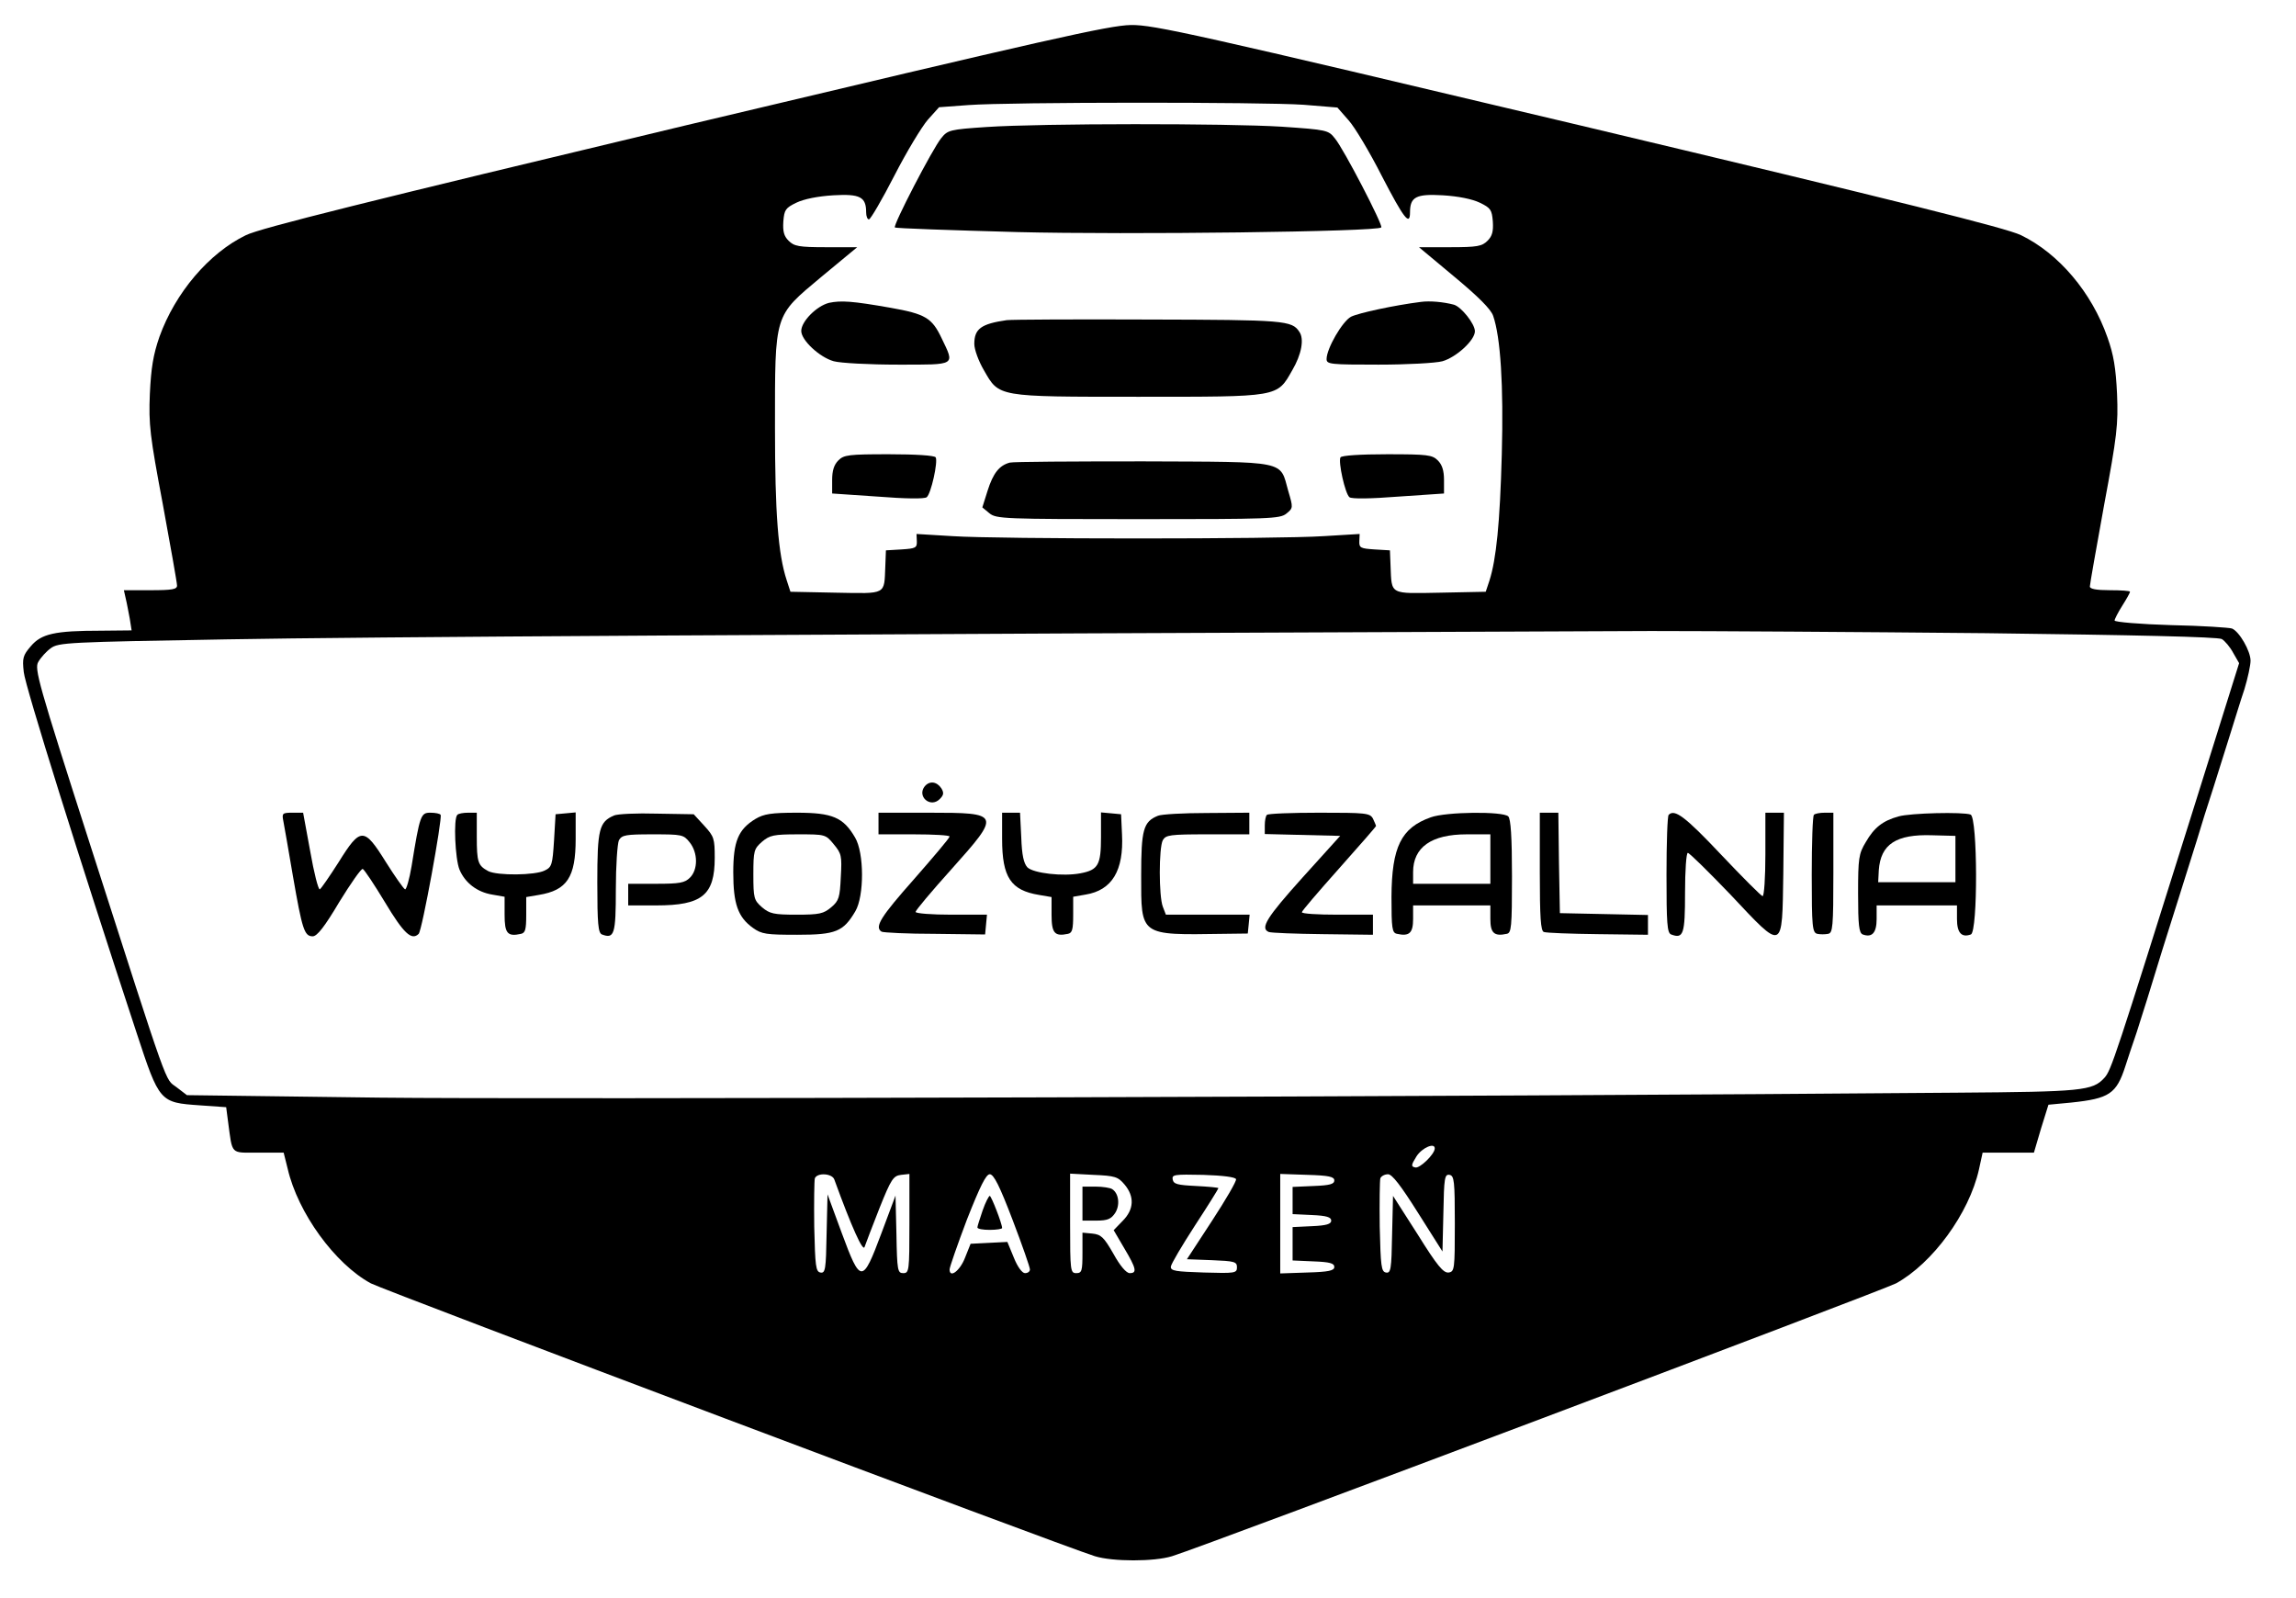 <svg width="743" height="517" xmlns="http://www.w3.org/2000/svg" preserveAspectRatio="xMidYMid meet">

 <g>
  <title>background</title>
  <rect fill="none" id="canvas_background" height="519" width="745" y="-1" x="-1"/>
 </g>
 <g>
  <title>Layer 1</title>
  <g id="svg_1" fill="#000000" transform="translate(0,800) scale(0.1,-0.1) ">
   <path id="svg_2" d="m2217.905,7594c-1029,-246 -1375,-332 -1422,-355c-120,-58 -229,-187 -280,-329c-20,-58 -27,-100 -31,-185c-4,-99 0,-134 42,-357c25,-136 46,-254 46,-263c0,-12 -15,-15 -86,-15l-86,0l6,-27c4,-16 9,-45 13,-65l6,-38l-99,-1c-150,0 -193,-10 -227,-50c-26,-30 -28,-39 -23,-84c4,-44 182,-612 365,-1167c74,-225 75,-226 205,-235l85,-6l6,-46c15,-110 6,-101 98,-101l82,0l13,-52c33,-143 153,-308 269,-371c46,-24 2234,-849 2343,-883c58,-18 192,-18 250,0c110,34 2297,859 2343,883c118,65 236,226 268,368l12,55l83,0l83,0l23,78l24,77l74,7c123,13 146,28 175,118c10,30 23,71 30,90c7,19 24,76 40,125c34,112 65,211 106,340c17,55 42,134 55,175c12,41 37,120 55,175c17,55 42,134 55,175c13,41 32,104 44,139c11,36 20,78 20,93c0,31 -36,94 -60,104c-8,3 -97,9 -197,11c-101,3 -183,10 -183,15c0,4 11,26 25,48c14,22 25,42 25,45c0,3 -29,5 -65,5c-44,0 -65,4 -65,12c0,7 21,125 46,263c42,225 46,261 42,360c-4,84 -11,127 -31,183c-51,146 -158,272 -280,331c-48,23 -379,106 -1430,356c-1247,296 -1376,325 -1450,324c-71,-1 -268,-46 -1442,-325zm2000,67l110,-9l36,-41c20,-22 69,-104 108,-181c71,-137 91,-163 91,-117c0,50 20,60 106,55c50,-3 95,-12 120,-24c35,-17 39,-23 42,-61c2,-32 -2,-47 -17,-62c-18,-18 -33,-21 -121,-21l-101,0l115,-96c77,-64 118,-105 125,-126c24,-69 34,-225 28,-448c-6,-224 -18,-340 -40,-409l-12,-36l-147,-3c-166,-3 -157,-8 -161,87l-2,50l-50,3c-45,3 -50,5 -49,27l1,23l-116,-7c-150,-10 -1052,-10 -1202,0l-116,7l1,-23c1,-22 -4,-24 -49,-27l-51,-3l-2,-52c-4,-93 6,-88 -160,-85l-147,3l-12,37c-28,85 -38,218 -38,493c0,374 -4,360 150,489l116,96l-101,0c-88,0 -103,3 -121,21c-15,15 -19,30 -17,62c3,38 7,44 42,61c25,12 70,21 120,24c86,5 106,-5 106,-55c0,-13 4,-23 9,-23c5,0 42,63 82,141c40,78 89,159 109,182l36,40l95,7c136,10 955,10 1084,1zm2206,-1710c484,-6 753,-12 766,-19c10,-6 27,-26 37,-45l19,-33l-152,-485c-250,-796 -262,-833 -284,-857c-38,-42 -73,-45 -477,-48c-1536,-13 -4595,-22 -5107,-16l-621,8l-34,26c-38,29 -19,-26 -280,787c-168,523 -180,567 -167,589c8,14 26,34 40,44c25,19 56,20 570,29c449,8 1766,16 4609,27c184,0 671,-3 1081,-7zm-1781,-1668c-1,-19 -49,-65 -63,-61c-14,3 -14,7 4,36c18,28 60,46 59,25zm-1943,-100c56,-154 93,-236 98,-218c4,11 25,67 48,125c38,95 45,105 70,108l27,3l0,-160c0,-154 -1,-161 -20,-161c-18,0 -20,8 -22,126l-3,125l-46,-123c-61,-163 -67,-163 -128,2l-46,125l-3,-128c-2,-115 -4,-128 -20,-125c-15,3 -17,20 -20,148c-1,79 0,150 2,157c8,19 56,16 63,-4zm577,-131c31,-81 56,-153 56,-160c0,-7 -7,-12 -16,-12c-9,0 -24,20 -36,50l-21,51l-60,-3l-59,-3l-18,-45c-16,-42 -50,-68 -50,-38c0,7 25,79 56,161c43,109 62,147 74,147c13,0 32,-38 74,-148zm362,115c33,-39 31,-81 -6,-118l-29,-30l34,-58c40,-67 42,-81 18,-81c-11,0 -31,23 -53,63c-31,54 -40,62 -68,65l-32,3l0,-65c0,-59 -2,-66 -20,-66c-19,0 -20,7 -20,161l0,161l76,-4c69,-3 79,-6 100,-31zm361,17c2,-6 -33,-66 -78,-135l-81,-124l81,-3c73,-3 81,-5 81,-23c0,-19 -6,-20 -107,-17c-91,3 -108,5 -107,19c1,9 36,68 78,133c42,64 76,119 76,121c0,2 -33,5 -72,7c-61,3 -73,6 -76,21c-3,16 5,17 99,15c62,-2 104,-7 106,-14zm318,-4c0,-12 -15,-16 -67,-18l-68,-3l0,-44l0,-44l63,-3c47,-2 62,-7 62,-18c0,-11 -15,-16 -62,-18l-63,-3l0,-54l0,-54l68,-3c52,-2 67,-6 67,-18c0,-12 -18,-16 -87,-18l-88,-3l0,161l0,161l88,-3c69,-2 87,-6 87,-18zm271,-105l79,-125l3,126c2,112 4,125 20,122c15,-3 17,-20 17,-158c0,-148 -1,-155 -20,-158c-17,-2 -37,22 -100,123l-80,125l-3,-125c-2,-113 -4,-126 -20,-123c-15,3 -17,20 -20,148c-1,79 0,150 2,157c3,7 14,13 25,13c13,0 41,-36 97,-125z"/>
   <path id="svg_3" d="m3192.905,7589c-120,-8 -126,-10 -147,-36c-28,-34 -157,-283 -150,-289c2,-3 180,-9 396,-15c356,-9 1165,1 1178,15c7,6 -122,255 -150,288c-21,27 -26,28 -172,38c-176,11 -775,11 -955,-1z"/>
   <path id="svg_4" d="m2682.905,7020c-40,-10 -90,-60 -90,-91c0,-30 59,-85 105,-98c22,-6 115,-11 208,-11c191,0 184,-4 141,86c-31,65 -52,78 -165,98c-125,22 -160,24 -199,16z"/>
   <path id="svg_5" d="m4597.905,7023c-87,-11 -202,-36 -226,-48c-28,-15 -79,-103 -79,-137c0,-17 13,-18 168,-18c92,0 185,5 207,11c45,13 105,68 105,97c0,24 -44,79 -68,86c-34,9 -78,13 -107,9z"/>
   <path id="svg_6" d="m3257.905,6964c-83,-12 -105,-28 -105,-77c0,-18 14,-56 31,-85c50,-87 40,-86 499,-86c459,0 449,-2 499,86c30,51 39,101 23,124c-24,37 -47,39 -487,40c-236,1 -443,0 -460,-2z"/>
   <path id="svg_7" d="m2712.905,6510c-14,-14 -20,-33 -20,-63l0,-44l147,-10c89,-7 152,-8 159,-2c14,11 37,115 29,129c-4,6 -64,10 -151,10c-131,0 -146,-2 -164,-20z"/>
   <path id="svg_8" d="m4337.905,6520c-8,-14 15,-118 29,-129c7,-6 70,-5 159,2l147,10l0,44c0,30 -6,49 -20,63c-18,18 -33,20 -164,20c-87,0 -147,-4 -151,-10z"/>
   <path id="svg_9" d="m3267.905,6503c-34,-9 -54,-34 -72,-91l-17,-54l23,-19c22,-18 47,-19 481,-19c427,0 459,1 480,18c22,18 22,19 6,73c-28,100 2,94 -470,96c-226,0 -420,-1 -431,-4z"/>
   <path id="svg_10" d="m2992.905,5456c-27,-33 18,-72 48,-42c13,13 14,20 6,34c-15,23 -38,26 -54,8z"/>
   <path id="svg_11" d="m916.905,5343c3,-16 17,-95 31,-178c30,-173 37,-195 64,-195c14,0 38,30 86,111c37,60 71,109 76,107c5,-2 37,-50 72,-108c60,-100 86,-125 109,-102c11,11 77,373 71,385c-2,4 -17,7 -33,7c-31,0 -34,-6 -61,-173c-7,-42 -17,-76 -21,-75c-5,2 -33,42 -62,88c-71,114 -82,114 -153,0c-30,-47 -57,-86 -61,-88c-5,-1 -19,54 -31,123l-23,125l-35,0c-32,0 -34,-2 -29,-27z"/>
   <path id="svg_12" d="m1479.905,5363c-13,-12 -7,-143 7,-177c18,-43 57,-73 106,-81l40,-7l0,-58c0,-60 9,-72 53,-62c14,3 17,14 17,61l0,58l41,7c91,15 119,57 119,181l0,86l-32,-3l-33,-3l-5,-85c-5,-78 -7,-86 -30,-97c-31,-16 -154,-17 -183,-2c-33,18 -37,28 -37,112l0,77l-28,0c-16,0 -32,-3 -35,-7z"/>
   <path id="svg_13" d="m1986.905,5361c-48,-21 -54,-44 -54,-217c0,-135 3,-163 15,-168c40,-15 45,0 45,146c0,77 5,148 10,159c10,17 22,19 110,19c95,0 99,-1 119,-26c27,-34 27,-88 1,-114c-17,-17 -33,-20 -110,-20l-90,0l0,-35l0,-35l91,0c148,0 189,33 189,154c0,62 -2,69 -34,104l-34,37l-119,2c-65,2 -128,-1 -139,-6z"/>
   <path id="svg_14" d="m2444.905,5350c-56,-34 -72,-73 -72,-173c0,-102 15,-145 64,-180c28,-20 43,-22 143,-22c125,0 149,10 188,76c29,49 29,189 -1,239c-38,65 -73,80 -188,80c-83,0 -107,-4 -134,-20zm253,-82c25,-30 27,-37 23,-106c-3,-66 -6,-77 -31,-98c-25,-21 -38,-24 -112,-24c-74,0 -87,3 -112,24c-26,23 -28,29 -28,106c0,77 2,83 28,106c25,21 37,24 117,24c87,0 89,0 115,-32z"/>
   <path id="svg_15" d="m2842.905,5335l0,-35l115,0c63,0 115,-3 115,-7c0,-5 -52,-66 -115,-138c-108,-122 -129,-155 -105,-170c6,-3 83,-7 173,-7l162,-2l3,32l3,32l-115,0c-64,0 -116,4 -116,9c0,5 52,67 115,137c162,181 161,184 -72,184l-163,0l0,-35z"/>
   <path id="svg_16" d="m3242.905,5285c0,-124 28,-166 119,-181l41,-7l0,-57c0,-60 10,-71 53,-62c14,3 17,14 17,62l0,58l40,7c86,14 124,78 118,195l-3,65l-32,3l-33,3l0,-80c0,-90 -9,-106 -66,-117c-57,-11 -152,0 -172,19c-12,13 -18,39 -20,97l-4,80l-29,0l-29,0l0,-85z"/>
   <path id="svg_17" d="m3746.905,5360c-47,-19 -54,-45 -54,-193c0,-197 -6,-193 265,-189l80,1l3,30l3,31l-136,0l-135,0l-10,26c-13,34 -13,190 0,215c10,17 22,19 145,19l135,0l0,35l0,35l-137,-1c-76,0 -148,-4 -159,-9z"/>
   <path id="svg_18" d="m4099.905,5363c-4,-3 -7,-19 -7,-34l0,-28l122,-3l122,-3l-122,-135c-116,-129 -138,-164 -109,-176c8,-3 87,-6 175,-7l162,-2l0,33l0,32l-115,0c-63,0 -115,3 -115,8c0,4 54,67 120,141c66,74 120,136 120,138c0,2 -5,13 -10,24c-10,18 -23,19 -174,19c-89,0 -166,-3 -169,-7z"/>
   <path id="svg_19" d="m4629.905,5355c-96,-34 -126,-96 -127,-257c0,-103 2,-117 18,-120c40,-9 52,3 52,48l0,44l125,0l125,0l0,-44c0,-45 12,-57 53,-48c15,3 17,20 17,186c0,128 -4,186 -12,194c-17,17 -202,15 -251,-3zm193,-135l0,-80l-125,0l-125,0l0,38c0,80 59,122 173,122l77,0l0,-80z"/>
   <path id="svg_20" d="m4982.905,5180c0,-151 3,-192 13,-196c8,-3 87,-6 175,-7l162,-2l0,32l0,32l-142,3l-143,3l-3,163l-2,162l-30,0l-30,0l0,-190z"/>
   <path id="svg_21" d="m5399.905,5363c-4,-3 -7,-91 -7,-194c0,-157 2,-188 15,-193c40,-15 45,1 45,135c0,72 4,129 9,129c5,0 67,-61 138,-135c173,-184 167,-186 171,68l2,197l-30,0l-30,0l0,-135c0,-74 -4,-135 -9,-135c-4,0 -65,61 -135,135c-116,123 -150,148 -169,128z"/>
   <path id="svg_22" d="m5869.905,5363c-4,-3 -7,-91 -7,-194c0,-169 2,-187 18,-191c9,-2 25,-2 35,0c15,3 17,21 17,198l0,194l-28,0c-16,0 -32,-3 -35,-7z"/>
   <path id="svg_23" d="m6143.905,5358c-51,-14 -79,-36 -106,-83c-23,-38 -25,-52 -25,-167c0,-103 3,-127 15,-132c30,-11 45,5 45,50l0,44l130,0l130,0l0,-44c0,-45 15,-61 45,-50c23,9 22,379 -1,388c-24,9 -195,5 -233,-6zm184,-138l0,-75l-125,0l-125,0l2,39c6,84 56,117 173,113l75,-2l0,-75z"/>
   <path id="svg_24" d="m3179.905,4083c-9,-27 -17,-51 -17,-55c0,-5 18,-8 40,-8c22,0 40,3 40,6c0,14 -35,104 -40,104c-3,0 -14,-21 -23,-47z"/>
   <path id="svg_25" d="m3502.905,4105l0,-55l45,0c36,0 48,5 61,25c16,25 12,63 -10,77c-6,4 -30,8 -53,8l-43,0l0,-55z"/>
  </g>
 </g>
</svg>